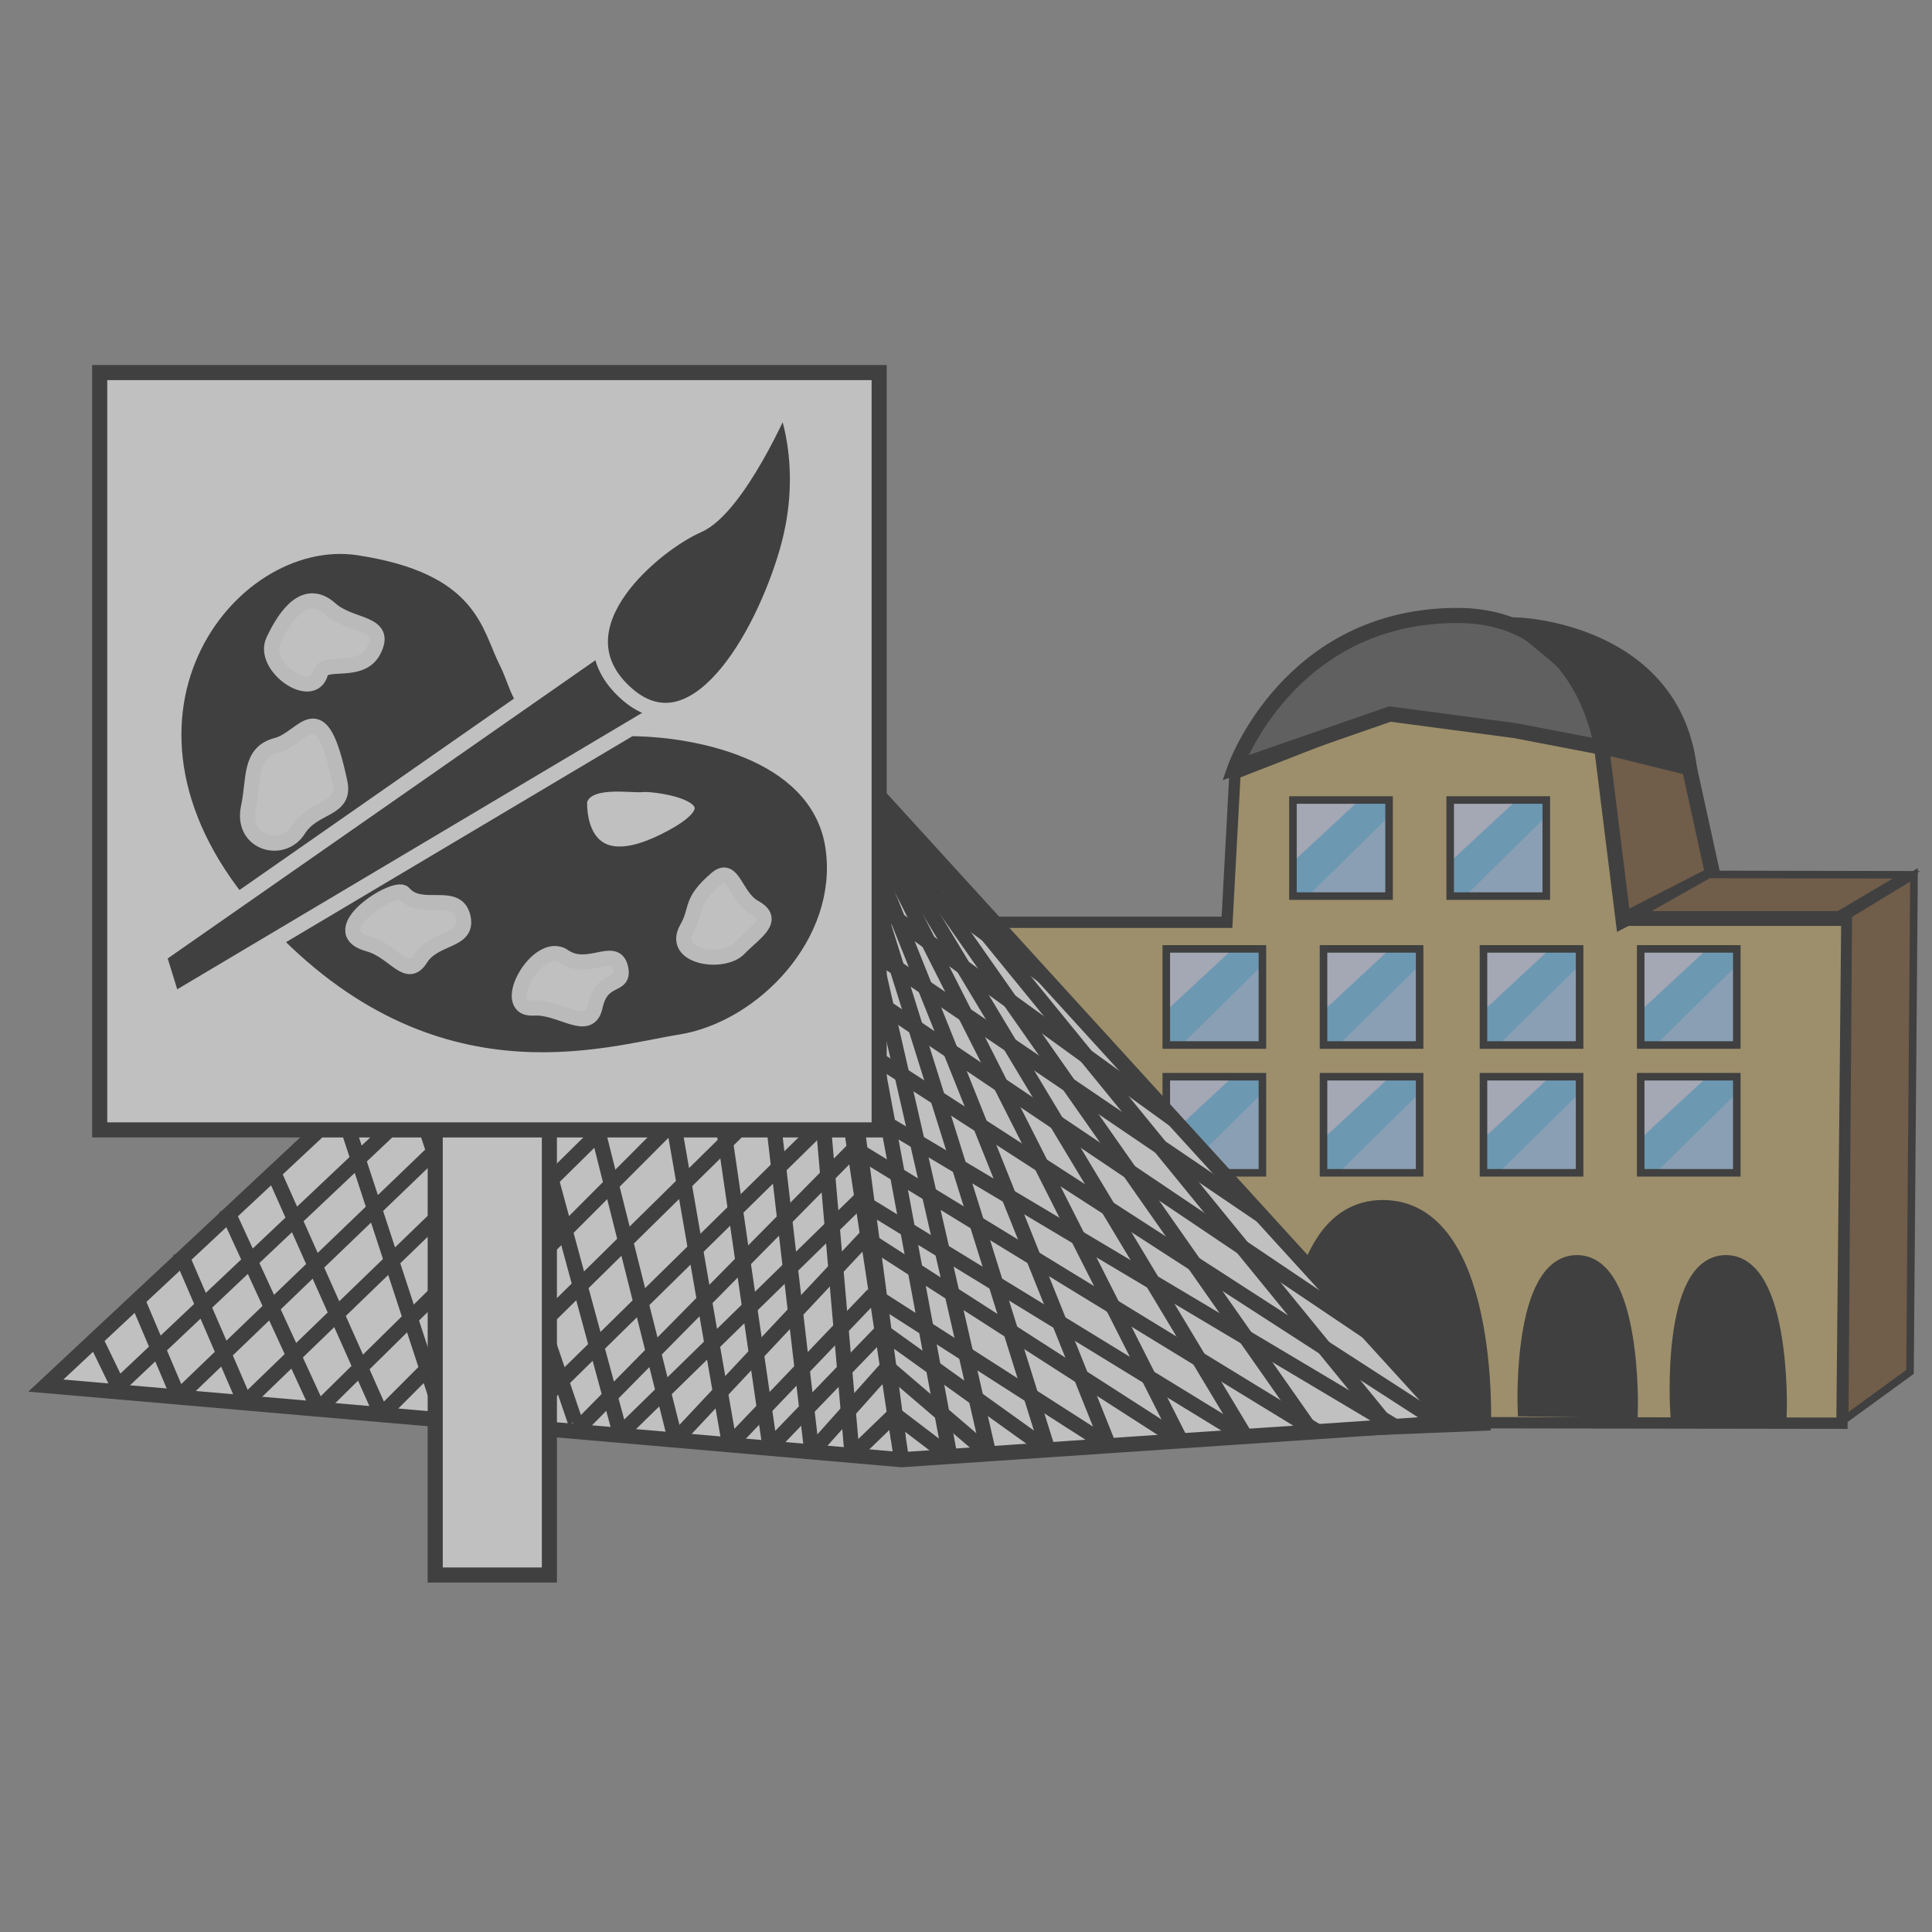 <?xml version="1.0" encoding="utf-8"?>
<!-- Generator: Adobe Illustrator 16.0.3, SVG Export Plug-In . SVG Version: 6.00 Build 0)  -->
<!DOCTYPE svg PUBLIC "-//W3C//DTD SVG 1.1//EN" "http://www.w3.org/Graphics/SVG/1.1/DTD/svg11.dtd">
<svg version="1.1" id="Layer_1" xmlns="http://www.w3.org/2000/svg" xmlns:xlink="http://www.w3.org/1999/xlink" x="0px" y="0px"
	 width="128px" height="128px" viewBox="0 0 128 128" enable-background="new 0 0 128 128" xml:space="preserve">
<rect x="0" y="0" width="128" height="128" fill="#808080" stroke="none"/>
<g opacity="0.5">
	<defs>
		<rect id="SVGID_1_" y="17.129" opacity="0.5" width="128" height="92.186"/>
	</defs>
	<clipPath id="SVGID_2_">
		<use xlink:href="#SVGID_1_"  overflow="visible"/>
	</clipPath>
	<g clip-path="url(#SVGID_2_)">
		<defs>
			<rect id="SVGID_3_" x="-0.877" y="34.792" width="129.755" height="67.292"/>
		</defs>
		<clipPath id="SVGID_4_">
			<use xlink:href="#SVGID_3_"  overflow="visible"/>
		</clipPath>
		<polygon clip-path="url(#SVGID_4_)" fill="#B99D55" stroke="#000000" stroke-width="0.75" stroke-miterlimit="10" points="
			56.312,61.104 81.291,61.104 81.822,51.243 92.575,47.052 106.062,49.508 107.989,60.968 122.359,60.968 122.035,94.292 
			96.429,94.255 63.124,92.073 		"/>
		<path clip-path="url(#SVGID_4_)" stroke="#000000" stroke-miterlimit="10" d="M85.661,94.801c0,0-1.225-14.797,5.949-14.797
			s6.674,14.29,6.674,14.29L85.661,94.801z"/>
		<path clip-path="url(#SVGID_4_)" stroke="#000000" stroke-miterlimit="10" d="M111.153,93.452c0,0-0.606-9.8,3.193-9.8
			c3.801,0,3.536,9.8,3.536,9.8H111.153z"/>
		<path clip-path="url(#SVGID_4_)" stroke="#000000" stroke-miterlimit="10" d="M101.046,93.343c0,0-0.368-9.69,3.432-9.69
			c3.802,0,3.536,9.8,3.536,9.8L101.046,93.343z"/>
		<path clip-path="url(#SVGID_4_)" fill="#414042" stroke="#000000" stroke-miterlimit="10" d="M81.823,50.872
			c0,0,3.545-10.096,14.731-10.096c8.419,0,9.551,8.731,9.551,8.731l-5.722-1.1l-8.296-1.101L81.823,50.872z"/>
		<path clip-path="url(#SVGID_4_)" stroke="#000000" stroke-miterlimit="10" d="M100.592,41.41c0,0,10.208,0.355,11.332,9.462
			l-2.651-0.563l-3.142-0.669c0,0-0.446-3.178-0.928-4.066C104.606,44.47,100.592,41.41,100.592,41.41z"/>
		<polygon clip-path="url(#SVGID_4_)" fill="#603913" stroke="#000000" stroke-miterlimit="10" points="111.924,50.872 
			113.473,57.932 107.538,60.968 106.105,49.438 		"/>
		<polygon clip-path="url(#SVGID_4_)" fill="#603913" stroke="#000000" stroke-width="0.5" stroke-miterlimit="10" points="
			113.217,57.933 126.309,57.958 121.825,60.611 108.471,60.613 		"/>
		<g clip-path="url(#SVGID_4_)">
			<g>
				<g>
					<g>
						<defs>
							<rect id="SVGID_5_" x="77.27" y="71.385" width="6.368" height="6.268"/>
						</defs>
						<clipPath id="SVGID_6_">
							<use xlink:href="#SVGID_5_"  overflow="visible"/>
						</clipPath>
						
							<line clip-path="url(#SVGID_6_)" fill="none" stroke="#C7CDE8" stroke-width="43" stroke-miterlimit="10" x1="75.246" y1="75.093" x2="81.481" y2="68.957"/>
						
							<line clip-path="url(#SVGID_6_)" fill="none" stroke="#58B0E3" stroke-width="3" stroke-miterlimit="10" x1="77.104" y1="77.628" x2="85.879" y2="69.491"/>
						
							<line clip-path="url(#SVGID_6_)" fill="none" stroke="#94BDE5" stroke-width="8" stroke-miterlimit="10" x1="80.392" y1="81.22" x2="88.73" y2="73.014"/>
					</g>
					
						<rect x="77.27" y="71.335" fill="none" stroke="#000000" stroke-width="0.5" stroke-miterlimit="10" width="6.368" height="6.367"/>
				</g>
			</g>
			<g>
				<g>
					<g>
						<defs>
							<rect id="SVGID_7_" x="87.686" y="71.385" width="6.368" height="6.268"/>
						</defs>
						<clipPath id="SVGID_8_">
							<use xlink:href="#SVGID_7_"  overflow="visible"/>
						</clipPath>
						
							<line clip-path="url(#SVGID_8_)" fill="none" stroke="#C7CDE8" stroke-width="43" stroke-miterlimit="10" x1="85.662" y1="75.093" x2="91.897" y2="68.957"/>
						
							<line clip-path="url(#SVGID_8_)" fill="none" stroke="#58B0E3" stroke-width="3" stroke-miterlimit="10" x1="87.521" y1="77.628" x2="96.295" y2="69.491"/>
						
							<line clip-path="url(#SVGID_8_)" fill="none" stroke="#94BDE5" stroke-width="8" stroke-miterlimit="10" x1="90.809" y1="81.22" x2="99.146" y2="73.014"/>
					</g>
					
						<rect x="87.686" y="71.335" fill="none" stroke="#000000" stroke-width="0.5" stroke-miterlimit="10" width="6.368" height="6.367"/>
				</g>
			</g>
		</g>
		<g clip-path="url(#SVGID_4_)">
			<g>
				<g>
					<g>
						<defs>
							<rect id="SVGID_9_" x="98.284" y="71.385" width="6.368" height="6.268"/>
						</defs>
						<clipPath id="SVGID_10_">
							<use xlink:href="#SVGID_9_"  overflow="visible"/>
						</clipPath>
						
							<line clip-path="url(#SVGID_10_)" fill="none" stroke="#C7CDE8" stroke-width="43" stroke-miterlimit="10" x1="96.261" y1="75.093" x2="102.496" y2="68.957"/>
						
							<line clip-path="url(#SVGID_10_)" fill="none" stroke="#58B0E3" stroke-width="3" stroke-miterlimit="10" x1="98.118" y1="77.628" x2="106.893" y2="69.491"/>
						
							<line clip-path="url(#SVGID_10_)" fill="none" stroke="#94BDE5" stroke-width="8" stroke-miterlimit="10" x1="101.406" y1="81.22" x2="109.745" y2="73.014"/>
					</g>
					
						<rect x="98.284" y="71.335" fill="none" stroke="#000000" stroke-width="0.5" stroke-miterlimit="10" width="6.368" height="6.367"/>
				</g>
			</g>
			<g>
				<g>
					<g>
						<defs>
							<rect id="SVGID_11_" x="108.7" y="71.385" width="6.368" height="6.268"/>
						</defs>
						<clipPath id="SVGID_12_">
							<use xlink:href="#SVGID_11_"  overflow="visible"/>
						</clipPath>
						
							<line clip-path="url(#SVGID_12_)" fill="none" stroke="#C7CDE8" stroke-width="43" stroke-miterlimit="10" x1="106.677" y1="75.093" x2="112.912" y2="68.957"/>
						
							<line clip-path="url(#SVGID_12_)" fill="none" stroke="#58B0E3" stroke-width="3" stroke-miterlimit="10" x1="108.535" y1="77.628" x2="117.31" y2="69.491"/>
						
							<line clip-path="url(#SVGID_12_)" fill="none" stroke="#94BDE5" stroke-width="8" stroke-miterlimit="10" x1="111.822" y1="81.22" x2="120.161" y2="73.014"/>
					</g>
					
						<rect x="108.7" y="71.335" fill="none" stroke="#000000" stroke-width="0.5" stroke-miterlimit="10" width="6.368" height="6.367"/>
				</g>
			</g>
		</g>
		<g clip-path="url(#SVGID_4_)">
			<polygon fill="#FFFFFF" stroke="#000000" stroke-miterlimit="10" points="3.038,91.799 52.059,45.961 96.078,94.255 
				59.729,96.71 			"/>
			<path fill="#FFFFFF" stroke="#000000" stroke-miterlimit="10" d="M52.059,45.961l7.67,50.749L52.059,45.961z"/>
		</g>
		<g clip-path="url(#SVGID_4_)">
			<g>
				<g>
					<defs>
						<rect id="SVGID_13_" x="85.661" y="53.052" width="6.368" height="6.269"/>
					</defs>
					<clipPath id="SVGID_14_">
						<use xlink:href="#SVGID_13_"  overflow="visible"/>
					</clipPath>
					
						<line clip-path="url(#SVGID_14_)" fill="none" stroke="#C7CDE8" stroke-width="43" stroke-miterlimit="10" x1="83.639" y1="56.761" x2="89.873" y2="50.625"/>
					
						<line clip-path="url(#SVGID_14_)" fill="none" stroke="#58B0E3" stroke-width="3" stroke-miterlimit="10" x1="85.496" y1="59.295" x2="94.271" y2="51.158"/>
					
						<line clip-path="url(#SVGID_14_)" fill="none" stroke="#94BDE5" stroke-width="8" stroke-miterlimit="10" x1="88.784" y1="62.887" x2="97.123" y2="54.681"/>
				</g>
				
					<rect x="85.661" y="53.003" fill="none" stroke="#000000" stroke-width="0.5" stroke-miterlimit="10" width="6.368" height="6.366"/>
			</g>
		</g>
		<g clip-path="url(#SVGID_4_)">
			<g>
				<g>
					<defs>
						<rect id="SVGID_15_" x="96.078" y="53.052" width="6.368" height="6.269"/>
					</defs>
					<clipPath id="SVGID_16_">
						<use xlink:href="#SVGID_15_"  overflow="visible"/>
					</clipPath>
					
						<line clip-path="url(#SVGID_16_)" fill="none" stroke="#C7CDE8" stroke-width="43" stroke-miterlimit="10" x1="94.055" y1="56.761" x2="100.29" y2="50.625"/>
					
						<line clip-path="url(#SVGID_16_)" fill="none" stroke="#58B0E3" stroke-width="3" stroke-miterlimit="10" x1="95.913" y1="59.295" x2="104.688" y2="51.158"/>
					
						<line clip-path="url(#SVGID_16_)" fill="none" stroke="#94BDE5" stroke-width="8" stroke-miterlimit="10" x1="99.2" y1="62.887" x2="107.539" y2="54.681"/>
				</g>
				
					<rect x="96.078" y="53.003" fill="none" stroke="#000000" stroke-width="0.5" stroke-miterlimit="10" width="6.368" height="6.366"/>
			</g>
		</g>
		<g clip-path="url(#SVGID_4_)">
			<g>
				<g>
					<g>
						<defs>
							<rect id="SVGID_17_" x="77.27" y="62.917" width="6.368" height="6.268"/>
						</defs>
						<clipPath id="SVGID_18_">
							<use xlink:href="#SVGID_17_"  overflow="visible"/>
						</clipPath>
						
							<line clip-path="url(#SVGID_18_)" fill="none" stroke="#C7CDE8" stroke-width="43" stroke-miterlimit="10" x1="75.246" y1="66.626" x2="81.481" y2="60.489"/>
						
							<line clip-path="url(#SVGID_18_)" fill="none" stroke="#58B0E3" stroke-width="3" stroke-miterlimit="10" x1="77.104" y1="69.16" x2="85.879" y2="61.022"/>
						
							<line clip-path="url(#SVGID_18_)" fill="none" stroke="#94BDE5" stroke-width="8" stroke-miterlimit="10" x1="80.392" y1="72.752" x2="88.73" y2="64.546"/>
					</g>
					
						<rect x="77.27" y="62.867" fill="none" stroke="#000000" stroke-width="0.5" stroke-miterlimit="10" width="6.368" height="6.367"/>
				</g>
			</g>
			<g>
				<g>
					<g>
						<defs>
							<rect id="SVGID_19_" x="87.686" y="62.917" width="6.368" height="6.268"/>
						</defs>
						<clipPath id="SVGID_20_">
							<use xlink:href="#SVGID_19_"  overflow="visible"/>
						</clipPath>
						
							<line clip-path="url(#SVGID_20_)" fill="none" stroke="#C7CDE8" stroke-width="43" stroke-miterlimit="10" x1="85.662" y1="66.626" x2="91.897" y2="60.489"/>
						
							<line clip-path="url(#SVGID_20_)" fill="none" stroke="#58B0E3" stroke-width="3" stroke-miterlimit="10" x1="87.521" y1="69.16" x2="96.295" y2="61.022"/>
						
							<line clip-path="url(#SVGID_20_)" fill="none" stroke="#94BDE5" stroke-width="8" stroke-miterlimit="10" x1="90.809" y1="72.752" x2="99.146" y2="64.546"/>
					</g>
					
						<rect x="87.686" y="62.867" fill="none" stroke="#000000" stroke-width="0.5" stroke-miterlimit="10" width="6.368" height="6.367"/>
				</g>
			</g>
		</g>
		<g clip-path="url(#SVGID_4_)">
			<g>
				<g>
					<g>
						<defs>
							<rect id="SVGID_21_" x="98.284" y="62.917" width="6.368" height="6.268"/>
						</defs>
						<clipPath id="SVGID_22_">
							<use xlink:href="#SVGID_21_"  overflow="visible"/>
						</clipPath>
						
							<line clip-path="url(#SVGID_22_)" fill="none" stroke="#C7CDE8" stroke-width="43" stroke-miterlimit="10" x1="96.261" y1="66.626" x2="102.496" y2="60.489"/>
						
							<line clip-path="url(#SVGID_22_)" fill="none" stroke="#58B0E3" stroke-width="3" stroke-miterlimit="10" x1="98.118" y1="69.16" x2="106.893" y2="61.022"/>
						
							<line clip-path="url(#SVGID_22_)" fill="none" stroke="#94BDE5" stroke-width="8" stroke-miterlimit="10" x1="101.406" y1="72.752" x2="109.745" y2="64.546"/>
					</g>
					
						<rect x="98.284" y="62.867" fill="none" stroke="#000000" stroke-width="0.5" stroke-miterlimit="10" width="6.368" height="6.367"/>
				</g>
			</g>
			<g>
				<g>
					<g>
						<defs>
							<rect id="SVGID_23_" x="108.7" y="62.917" width="6.368" height="6.268"/>
						</defs>
						<clipPath id="SVGID_24_">
							<use xlink:href="#SVGID_23_"  overflow="visible"/>
						</clipPath>
						
							<line clip-path="url(#SVGID_24_)" fill="none" stroke="#C7CDE8" stroke-width="43" stroke-miterlimit="10" x1="106.677" y1="66.626" x2="112.912" y2="60.489"/>
						
							<line clip-path="url(#SVGID_24_)" fill="none" stroke="#58B0E3" stroke-width="3" stroke-miterlimit="10" x1="108.535" y1="69.16" x2="117.31" y2="61.022"/>
						
							<line clip-path="url(#SVGID_24_)" fill="none" stroke="#94BDE5" stroke-width="8" stroke-miterlimit="10" x1="111.822" y1="72.752" x2="120.161" y2="64.546"/>
					</g>
					
						<rect x="108.7" y="62.867" fill="none" stroke="#000000" stroke-width="0.5" stroke-miterlimit="10" width="6.368" height="6.367"/>
				</g>
			</g>
		</g>
		
			<line clip-path="url(#SVGID_4_)" fill="none" stroke="#000000" stroke-miterlimit="10" x1="7.46" y1="92.182" x2="52.213" y2="49.881"/>
		
			<line clip-path="url(#SVGID_4_)" fill="none" stroke="#000000" stroke-miterlimit="10" x1="11.831" y1="92.561" x2="53.105" y2="52.888"/>
		
			<line clip-path="url(#SVGID_4_)" fill="none" stroke="#000000" stroke-miterlimit="10" x1="53.688" y1="56.738" x2="16.236" y2="92.942"/>
		
			<line clip-path="url(#SVGID_4_)" fill="none" stroke="#000000" stroke-miterlimit="10" x1="54.279" y1="60.653" x2="21.091" y2="93.363"/>
		
			<line clip-path="url(#SVGID_4_)" fill="none" stroke="#000000" stroke-miterlimit="10" x1="54.806" y1="64.135" x2="25.274" y2="93.726"/>
		
			<line clip-path="url(#SVGID_4_)" fill="none" stroke="#000000" stroke-miterlimit="10" x1="55.456" y1="68.438" x2="29.4" y2="94.083"/>
		
			<line clip-path="url(#SVGID_4_)" fill="none" stroke="#000000" stroke-miterlimit="10" x1="56.129" y1="72.888" x2="34.137" y2="94.492"/>
		
			<line clip-path="url(#SVGID_4_)" fill="none" stroke="#000000" stroke-miterlimit="10" x1="56.612" y1="76.084" x2="38.117" y2="94.838"/>
		
			<line clip-path="url(#SVGID_4_)" fill="none" stroke="#000000" stroke-miterlimit="10" x1="57.479" y1="81.833" x2="44.753" y2="95.412"/>
		
			<line clip-path="url(#SVGID_4_)" fill="none" stroke="#000000" stroke-miterlimit="10" x1="56.945" y1="79.513" x2="41.097" y2="95"/>
		
			<line clip-path="url(#SVGID_4_)" fill="none" stroke="#000000" stroke-miterlimit="10" x1="57.843" y1="85.772" x2="48.335" y2="95.723"/>
		
			<line clip-path="url(#SVGID_4_)" fill="none" stroke="#000000" stroke-miterlimit="10" x1="58.439" y1="88.178" x2="50.949" y2="95.949"/>
		
			<line clip-path="url(#SVGID_4_)" fill="none" stroke="#000000" stroke-miterlimit="10" x1="58.802" y1="90.577" x2="53.784" y2="96.194"/>
		
			<line clip-path="url(#SVGID_4_)" fill="none" stroke="#000000" stroke-miterlimit="10" x1="58.802" y1="90.577" x2="65.509" y2="96.319"/>
		
			<line clip-path="url(#SVGID_4_)" fill="none" stroke="#000000" stroke-miterlimit="10" x1="58.439" y1="88.178" x2="69.425" y2="96.056"/>
		
			<line clip-path="url(#SVGID_4_)" fill="none" stroke="#000000" stroke-miterlimit="10" x1="57.843" y1="85.772" x2="73.461" y2="95.783"/>
		
			<line clip-path="url(#SVGID_4_)" fill="none" stroke="#000000" stroke-miterlimit="10" x1="57.843" y1="82.348" x2="78.231" y2="95.46"/>
		
			<line clip-path="url(#SVGID_4_)" fill="none" stroke="#000000" stroke-miterlimit="10" x1="56.945" y1="79.513" x2="82.514" y2="95.171"/>
		
			<line clip-path="url(#SVGID_4_)" fill="none" stroke="#000000" stroke-miterlimit="10" x1="56.612" y1="76.084" x2="87.287" y2="94.849"/>
		
			<line clip-path="url(#SVGID_4_)" fill="none" stroke="#000000" stroke-miterlimit="10" x1="56.129" y1="72.888" x2="92.422" y2="94.501"/>
		
			<line clip-path="url(#SVGID_4_)" fill="none" stroke="#000000" stroke-miterlimit="10" x1="55.456" y1="68.438" x2="95.477" y2="94.296"/>
		
			<line clip-path="url(#SVGID_4_)" fill="none" stroke="#000000" stroke-miterlimit="10" x1="54.806" y1="64.135" x2="90.576" y2="88.218"/>
		
			<line clip-path="url(#SVGID_4_)" fill="none" stroke="#000000" stroke-miterlimit="10" x1="54.279" y1="60.653" x2="83.58" y2="80.543"/>
		
			<line clip-path="url(#SVGID_4_)" fill="none" stroke="#000000" stroke-miterlimit="10" x1="53.688" y1="56.738" x2="77.799" y2="74.2"/>
		
			<line clip-path="url(#SVGID_4_)" fill="none" stroke="#000000" stroke-miterlimit="10" x1="53.105" y1="52.888" x2="69.102" y2="64.657"/>
		
			<line clip-path="url(#SVGID_4_)" fill="none" stroke="#000000" stroke-miterlimit="10" x1="52.213" y1="49.881" x2="62.762" y2="57.702"/>
		
			<line clip-path="url(#SVGID_4_)" fill="none" stroke="#000000" stroke-miterlimit="10" x1="48.335" y1="49.439" x2="53.784" y2="96.194"/>
		
			<line clip-path="url(#SVGID_4_)" fill="none" stroke="#000000" stroke-miterlimit="10" x1="59.274" y1="93.706" x2="56.456" y2="96.427"/>
		
			<line clip-path="url(#SVGID_4_)" fill="none" stroke="#000000" stroke-miterlimit="10" x1="59.274" y1="93.706" x2="62.935" y2="96.493"/>
		
			<line clip-path="url(#SVGID_4_)" fill="none" stroke="#000000" stroke-miterlimit="10" x1="44.753" y1="52.888" x2="50.951" y2="95.437"/>
		
			<line clip-path="url(#SVGID_4_)" fill="none" stroke="#000000" stroke-miterlimit="10" x1="41.407" y1="55.921" x2="48.335" y2="95.723"/>
		
			<line clip-path="url(#SVGID_4_)" fill="none" stroke="#000000" stroke-miterlimit="10" x1="36.026" y1="60.653" x2="44.753" y2="95.412"/>
		
			<line clip-path="url(#SVGID_4_)" fill="none" stroke="#000000" stroke-miterlimit="10" x1="32.724" y1="64.135" x2="41.097" y2="95"/>
		
			<line clip-path="url(#SVGID_4_)" fill="none" stroke="#000000" stroke-miterlimit="10" x1="28.877" y1="67.078" x2="38.117" y2="94.214"/>
		
			<line clip-path="url(#SVGID_4_)" fill="none" stroke="#000000" stroke-miterlimit="10" x1="26.484" y1="69.498" x2="34.613" y2="94.024"/>
		
			<line clip-path="url(#SVGID_4_)" fill="none" stroke="#000000" stroke-miterlimit="10" x1="22.447" y1="72.888" x2="29.4" y2="94.083"/>
		
			<line clip-path="url(#SVGID_4_)" fill="none" stroke="#000000" stroke-miterlimit="10" x1="18.082" y1="77.576" x2="25.274" y2="93.726"/>
		
			<line clip-path="url(#SVGID_4_)" fill="none" stroke="#000000" stroke-miterlimit="10" x1="14.985" y1="80.088" x2="21.091" y2="93.363"/>
		
			<line clip-path="url(#SVGID_4_)" fill="none" stroke="#000000" stroke-miterlimit="10" x1="11.927" y1="82.959" x2="16.236" y2="92.942"/>
		
			<line clip-path="url(#SVGID_4_)" fill="none" stroke="#000000" stroke-miterlimit="10" x1="9.102" y1="86.128" x2="11.831" y2="92.561"/>
		
			<line clip-path="url(#SVGID_4_)" fill="none" stroke="#000000" stroke-miterlimit="10" x1="6.318" y1="88.729" x2="8.014" y2="92.229"/>
		
			<line clip-path="url(#SVGID_4_)" fill="none" stroke="#000000" stroke-miterlimit="10" x1="55.063" y1="49.256" x2="91.557" y2="93.985"/>
		
			<line clip-path="url(#SVGID_4_)" fill="none" stroke="#000000" stroke-miterlimit="10" x1="54.609" y1="48.759" x2="86.632" y2="94.448"/>
		
			<line clip-path="url(#SVGID_4_)" fill="none" stroke="#000000" stroke-miterlimit="10" x1="54.609" y1="48.759" x2="82.514" y2="95.171"/>
		
			<line clip-path="url(#SVGID_4_)" fill="none" stroke="#000000" stroke-miterlimit="10" x1="54.609" y1="48.759" x2="78.231" y2="95.46"/>
		
			<line clip-path="url(#SVGID_4_)" fill="none" stroke="#000000" stroke-miterlimit="10" x1="54.609" y1="48.759" x2="73.461" y2="95.783"/>
		
			<line clip-path="url(#SVGID_4_)" fill="none" stroke="#000000" stroke-miterlimit="10" x1="54.609" y1="48.759" x2="69.425" y2="96.056"/>
		
			<line clip-path="url(#SVGID_4_)" fill="none" stroke="#000000" stroke-miterlimit="10" x1="54.609" y1="48.759" x2="65.509" y2="96.319"/>
		
			<line clip-path="url(#SVGID_4_)" fill="none" stroke="#000000" stroke-miterlimit="10" x1="53.892" y1="47.971" x2="62.935" y2="96.493"/>
		
			<line clip-path="url(#SVGID_4_)" fill="none" stroke="#000000" stroke-miterlimit="10" x1="53.131" y1="47.136" x2="59.518" y2="95.314"/>
		
			<line clip-path="url(#SVGID_4_)" fill="none" stroke="#000000" stroke-miterlimit="10" x1="52.059" y1="45.961" x2="56.456" y2="96.427"/>
		<polygon clip-path="url(#SVGID_4_)" fill="#603913" stroke="#000000" stroke-width="0.5" stroke-miterlimit="10" points="
			126.809,57.958 126.542,90.895 122.216,94.042 122.451,60.611 		"/>
	</g>
	<g clip-path="url(#SVGID_2_)">
		<rect x="28.834" y="35.251" fill="#FFFFFF" stroke="#000000" stroke-miterlimit="10" width="7.564" height="69.098"/>
		<rect x="6.606" y="24.684" fill="#FFFFFF" stroke="#000000" stroke-miterlimit="10" width="51.641" height="50.175"/>
		<path stroke="#000000" stroke-miterlimit="10" d="M42.268,49.284c-9.106-0.201-8.381-2.56-9.609-4.998
			c-1.229-2.438-1.37-5.828-9.035-7.004c-7.665-1.178-17.1,10.533-6.075,22.947c11.022,12.413,22.361,8.61,27.352,7.822
			c4.988-0.791,10.146-6.104,9.291-11.8C53.336,50.558,45.529,49.359,42.268,49.284z M44.034,55.714
			c-5.995,2.982-5.631-2.662-5.631-2.662c0.445-1.564,3.369-0.983,4.192-1.074C43.417,51.89,50.03,52.73,44.034,55.714z"/>
		<path fill="#FFFFFF" stroke="#F3F4F4" stroke-miterlimit="10" d="M24.743,43.124c-0.844,1.606-3.253,0.551-3.502,1.467
			c-0.537,1.943-3.934-0.447-3.127-2.154c0.771-1.643,2.097-3.596,3.781-2.089C23.268,41.576,25.764,41.181,24.743,43.124z"/>
		<path fill="#FFFFFF" stroke="#F3F4F4" stroke-miterlimit="10" d="M22.522,51.846c0.392,1.855-1.734,1.506-2.747,3.121
			c-1.054,1.675-3.828,0.896-3.313-1.487c0.399-1.852,0.022-3.628,1.866-4.102C20.176,48.906,21.223,45.661,22.522,51.846z"/>
		<path fill="#FFFFFF" stroke="#F3F4F4" stroke-miterlimit="10" d="M30.666,60.713c0.44,1.718-1.86,1.298-2.802,2.803
			c-0.899,1.439-1.734-0.501-3.447-0.969c-3.157-0.861,1.792-3.998,2.335-3.373C27.916,60.513,30.227,58.992,30.666,60.713z"/>
		<path fill="#FFFFFF" stroke="#F3F4F4" stroke-miterlimit="10" d="M41.103,64.068c0.368,1.438-1.219,0.504-1.669,2.602
			c-0.396,1.862-2.302-0.003-4.072,0.117c-2.412,0.164,0.281-4.618,2.001-3.421C38.928,64.453,40.733,62.631,41.103,64.068z"/>
		<path fill="#FFFFFF" stroke="#F3F4F4" stroke-miterlimit="10" d="M49.991,60.125c1.498,0.824,0.002,1.659-1.03,2.727
			c-1.052,1.086-4.563,0.576-3.446-1.358c0.74-1.289,0.123-1.705,1.938-3.273C48.575,57.247,48.69,59.41,49.991,60.125z"/>
		<g>
			<polygon stroke="#FFFFFF" stroke-miterlimit="10" points="39.855,42.847 43.844,47.036 11.452,66.297 10.526,63.299 			"/>
			<path stroke="#FFFFFF" stroke-miterlimit="10" d="M51.929,26.614c0,0-3.001,7.031-5.705,8.201
				c-2.702,1.171-9.492,6.615-4.886,10.987c4.604,4.372,9.161-3.56,10.813-9.297C53.803,30.769,51.929,26.614,51.929,26.614z"/>
		</g>
	</g>
</g>
</svg>
